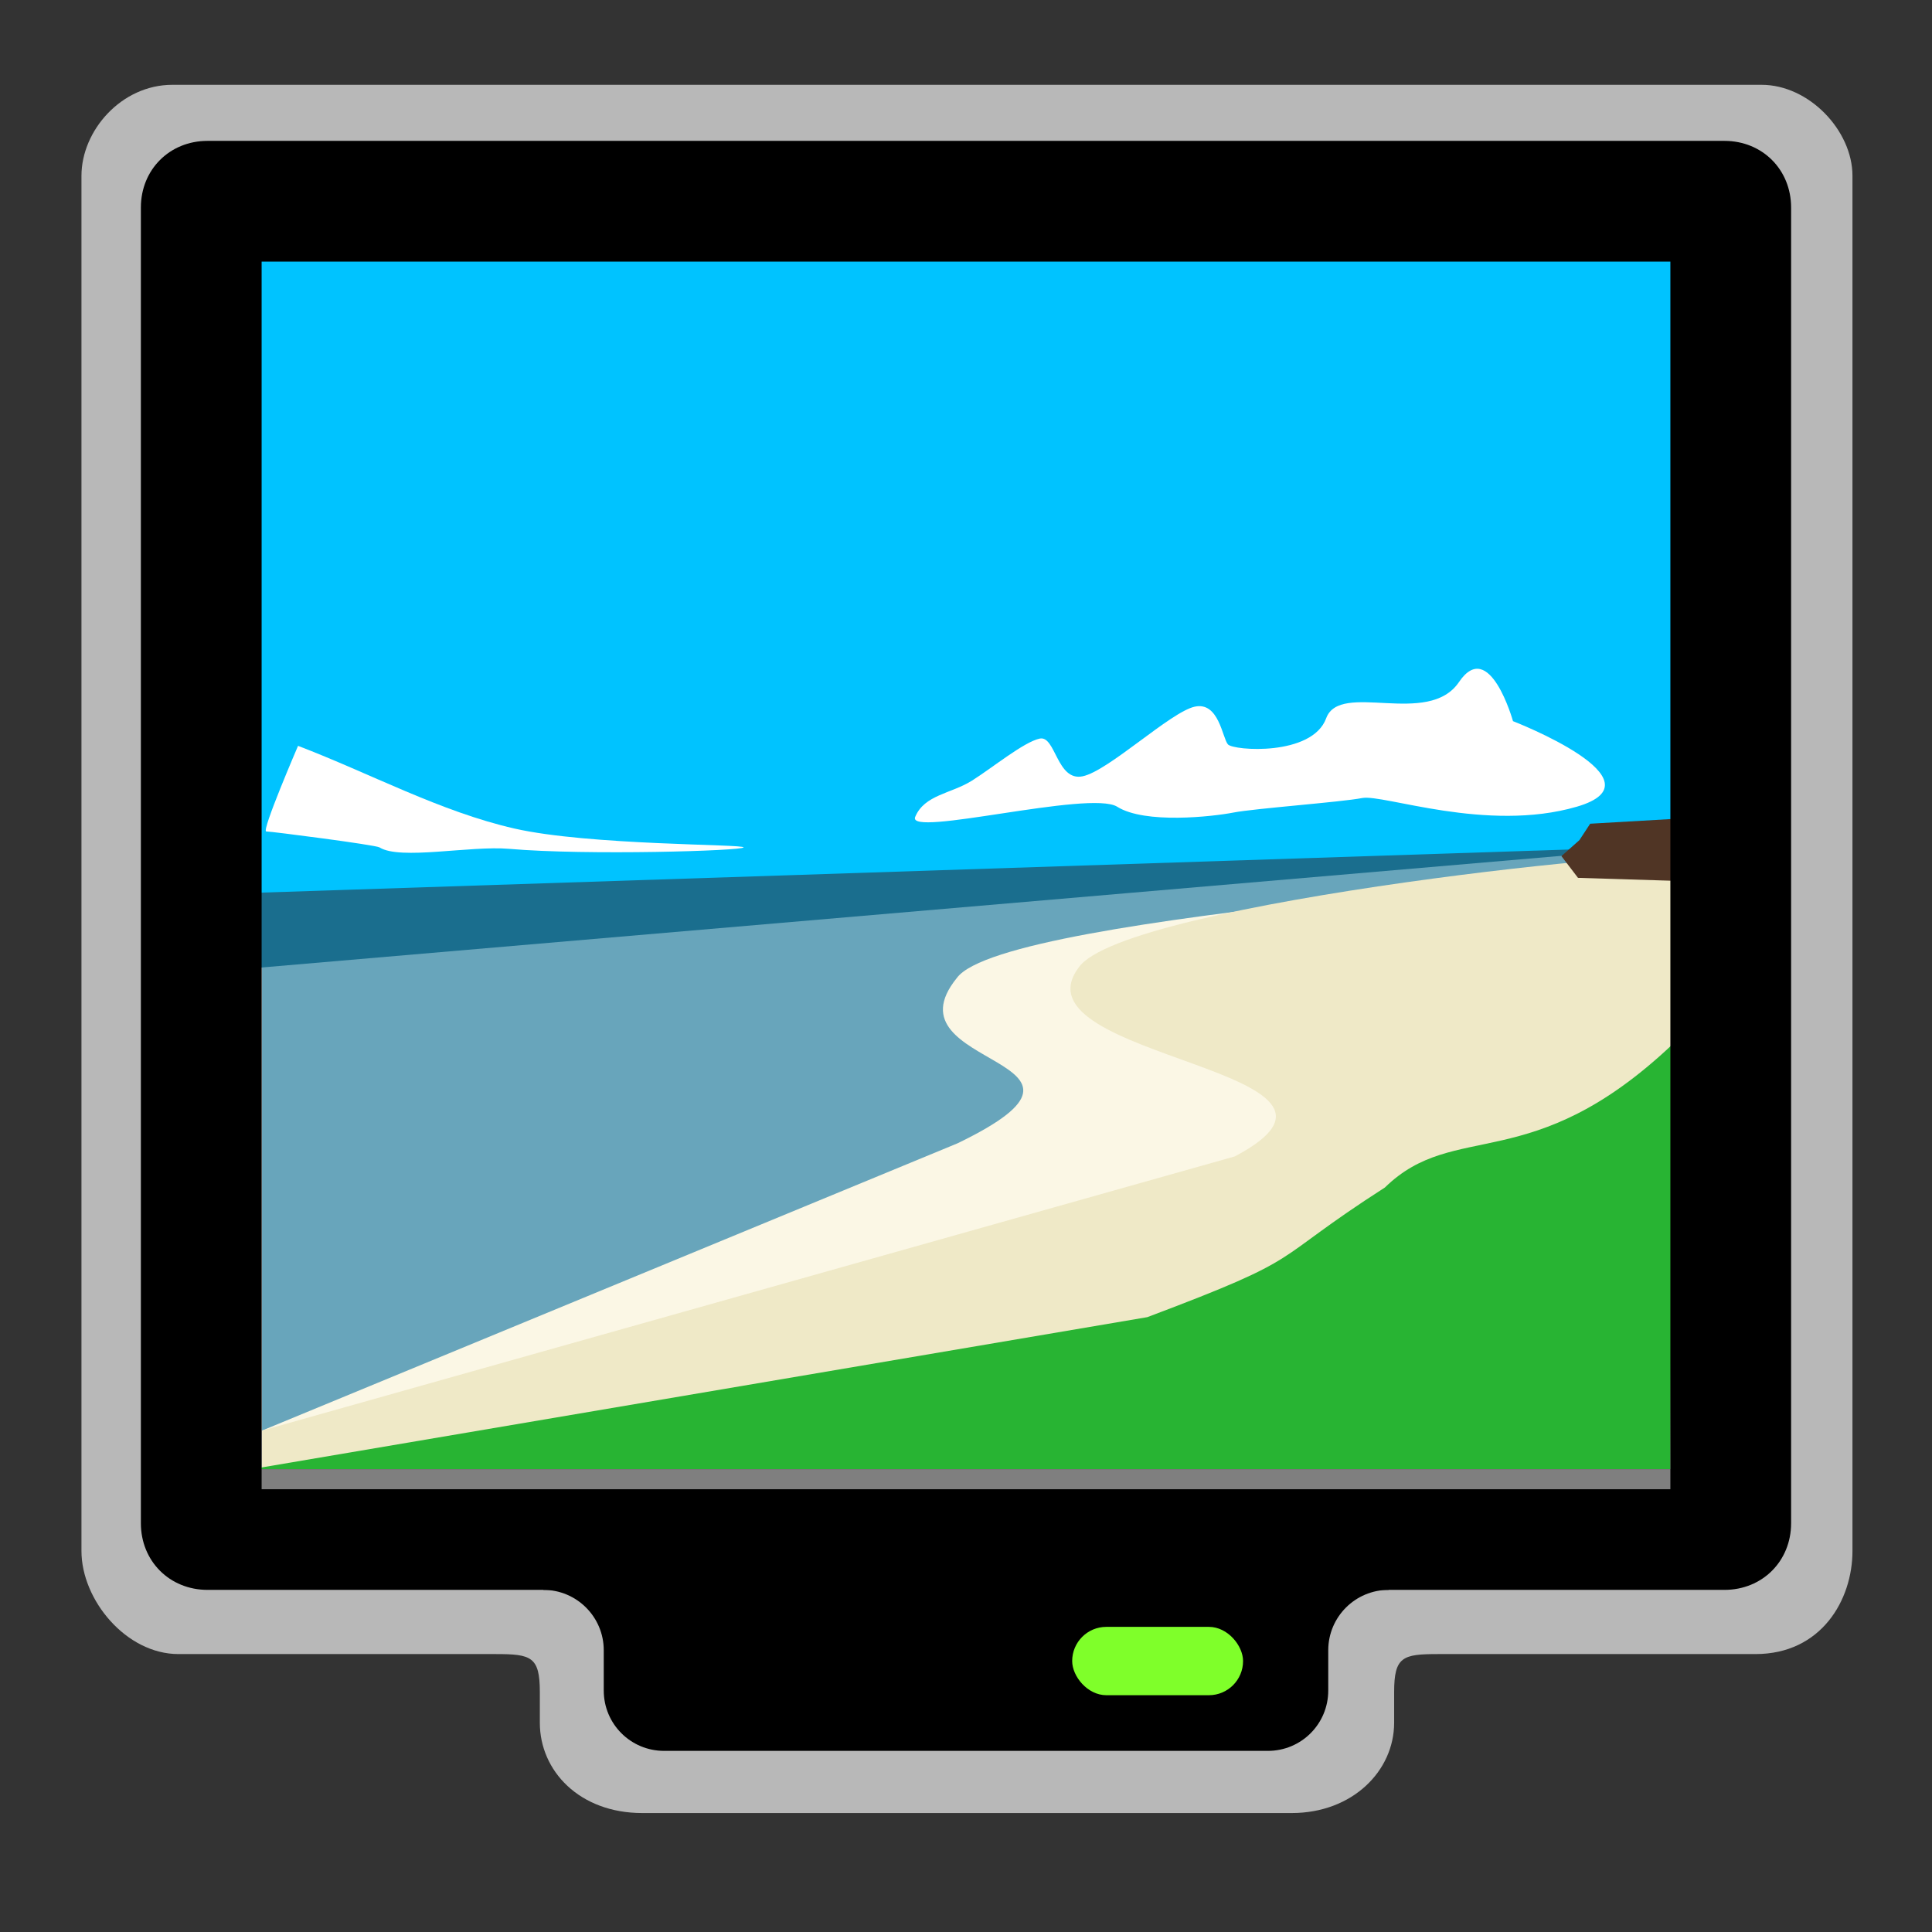 <svg width="96" version="1.0" xmlns="http://www.w3.org/2000/svg" height="96">
<rect width="100%" height="100%" fill="#333333" stroke="none"/>
<path style="opacity:.65;fill:#fff" d="m 8.567,4.214 c -2.545,0 -4.519,2.285 -4.519,4.519 v 68.337 c 0,2.43 2.22,5.12 4.819,5.12 h 15.769 c 1.76,0 2.188,0.128 2.188,1.887 v 1.525 c 0,2.398 1.976,4.487 5.087,4.487 h 32.275 c 3.014,0 5.088,-2.09 5.088,-4.487 v -1.525 c 0,-1.76 0.428,-1.887 2.187,-1.887 h 15.767 c 3.271,0 4.82,-2.69 4.82,-5.12 V 8.733 c 0,-2.234 -2.147,-4.519 -4.52,-4.519 z"/>
<g style="fill-rule:evenodd">
<rect width="72" x="11.712" y="11.331" height="35" style="fill:#00c3ff"/>
<path style="fill:#68a5bb" d="m 13.02,71.085 v -24.623 l 70.342,-4.427 -27.24,16.015 -43.102,13.036 Z "/>
<path style="fill:#fbf7e5" d="m 13.02,71.085 34.556,-14.273 c 8.95,-4.325 -3.716,-3.676 -0.03,-8.218 2.407,-3.316 35.453,-4.974 35.604,-6.055 l -4.875,29.123 -65.257,1.252 z "/>
<path style="fill:#fff" d="m 45.475,40.593 c 0.458,-1.105 1.788,-1.153 2.819,-1.802 1.031,-0.649 2.579,-1.922 3.369,-2.091 0.791,-0.168 0.848,2.139 2.132,1.874 1.284,-0.264 4.366,-3.196 5.57,-3.46 1.203,-0.264 1.375,1.562 1.65,1.874 0.275,0.312 4.185,0.602 4.882,-1.298 0.688,-1.874 5.065,0.467 6.601,-1.802 1.513,-2.235 2.682,1.946 2.682,1.946 0,0 7.632,2.956 3.163,4.253 -4.469,1.298 -9.615,-0.637 -10.658,-0.433 -1.043,0.204 -5.352,0.517 -6.395,0.721 -1.043,0.204 -4.401,0.577 -5.776,-0.288 -1.346,-0.847 -10.473,1.55 -10.039,0.505 z "/>
<path style="fill:#efe9c7" d="m 13.02,71.085 48.339,-13.624 c 8.182,-4.325 -11.139,-4.83 -7.77,-9.371 2.2,-3.316 31.286,-6.199 29.498,-5.406 l -.138,30.204 -69.933,.027 Z "/>
<path style="fill:#1a6e8e" d="m 12.816,48.09 .138,-3.735 70.34,-2.32 -70.477,6.055 Z "/>
<path style="fill:#503525" d="m 77.586,42.539 .894,-.793 .535,-.816 4.297,-.248 -.226,3.082 -4.676,-.144 -.825,-1.081 z "/>
<path style="fill:#fff" d="m 18.858,42.107 c 1.032,0.646 4.497,-0.098 6.452,0.072 3.843,0.334 11.596,0.098 11.639,-0.072 0.042,-0.167 -7.684,-0.093 -11.386,-0.937 -3.678,-0.838 -7.169,-2.739 -10.753,-4.109 0,0 -1.834,4.253 -1.581,4.253 0.253,0 5.43,0.668 5.63,0.793 z "/>
<path style="fill:#28b433" d="m 12.405,73.018 44.603,-7.569 c 8.183,-3.081 5.868,-2.629 11.808,-6.444 3.486,-3.404 7.259,-0.478 14.271,-7.094 l -.088,21.088 c 0,0 -72.662,0.076 -70.594,0.018 z "/>
</g>
<path d="m 10.312,7 c -1.884,0 -3.312,1.429 -3.312,3.312 V 75.688 C 7,77.571 8.428,79 10.312,79 h 75.375 c 1.884,0 3.312,-1.429 3.312,-3.312 V 10.312 c 0,-1.883 -1.429,-3.312 -3.312,-3.312 z m 2.688,6 H 83 V 73 H 13 Z"/>
<path d="m 33,75 c -1.662,0 -3,1.338 -3,3 h -3 v 1 c 1.656,0 3,1.344 3,3 v 2 c 0,1.662 1.338,3 3,3 h 30 c 1.662,0 3,-1.338 3,-3 v -2 c 0,-1.656 1.344,-3 3,-3 v -1 h -3 c 0,-1.662 -1.338,-3 -3,-3 z"/>
<path style="fill:#7f7f7f" d="m 13,73 h 70 v 1 H 13 Z"/>
<rect width="8.491" x="53.276" y="80.838" rx="1.698" ry="1.698" height="3.396" style="fill:#7fff2a"/>
</svg>

